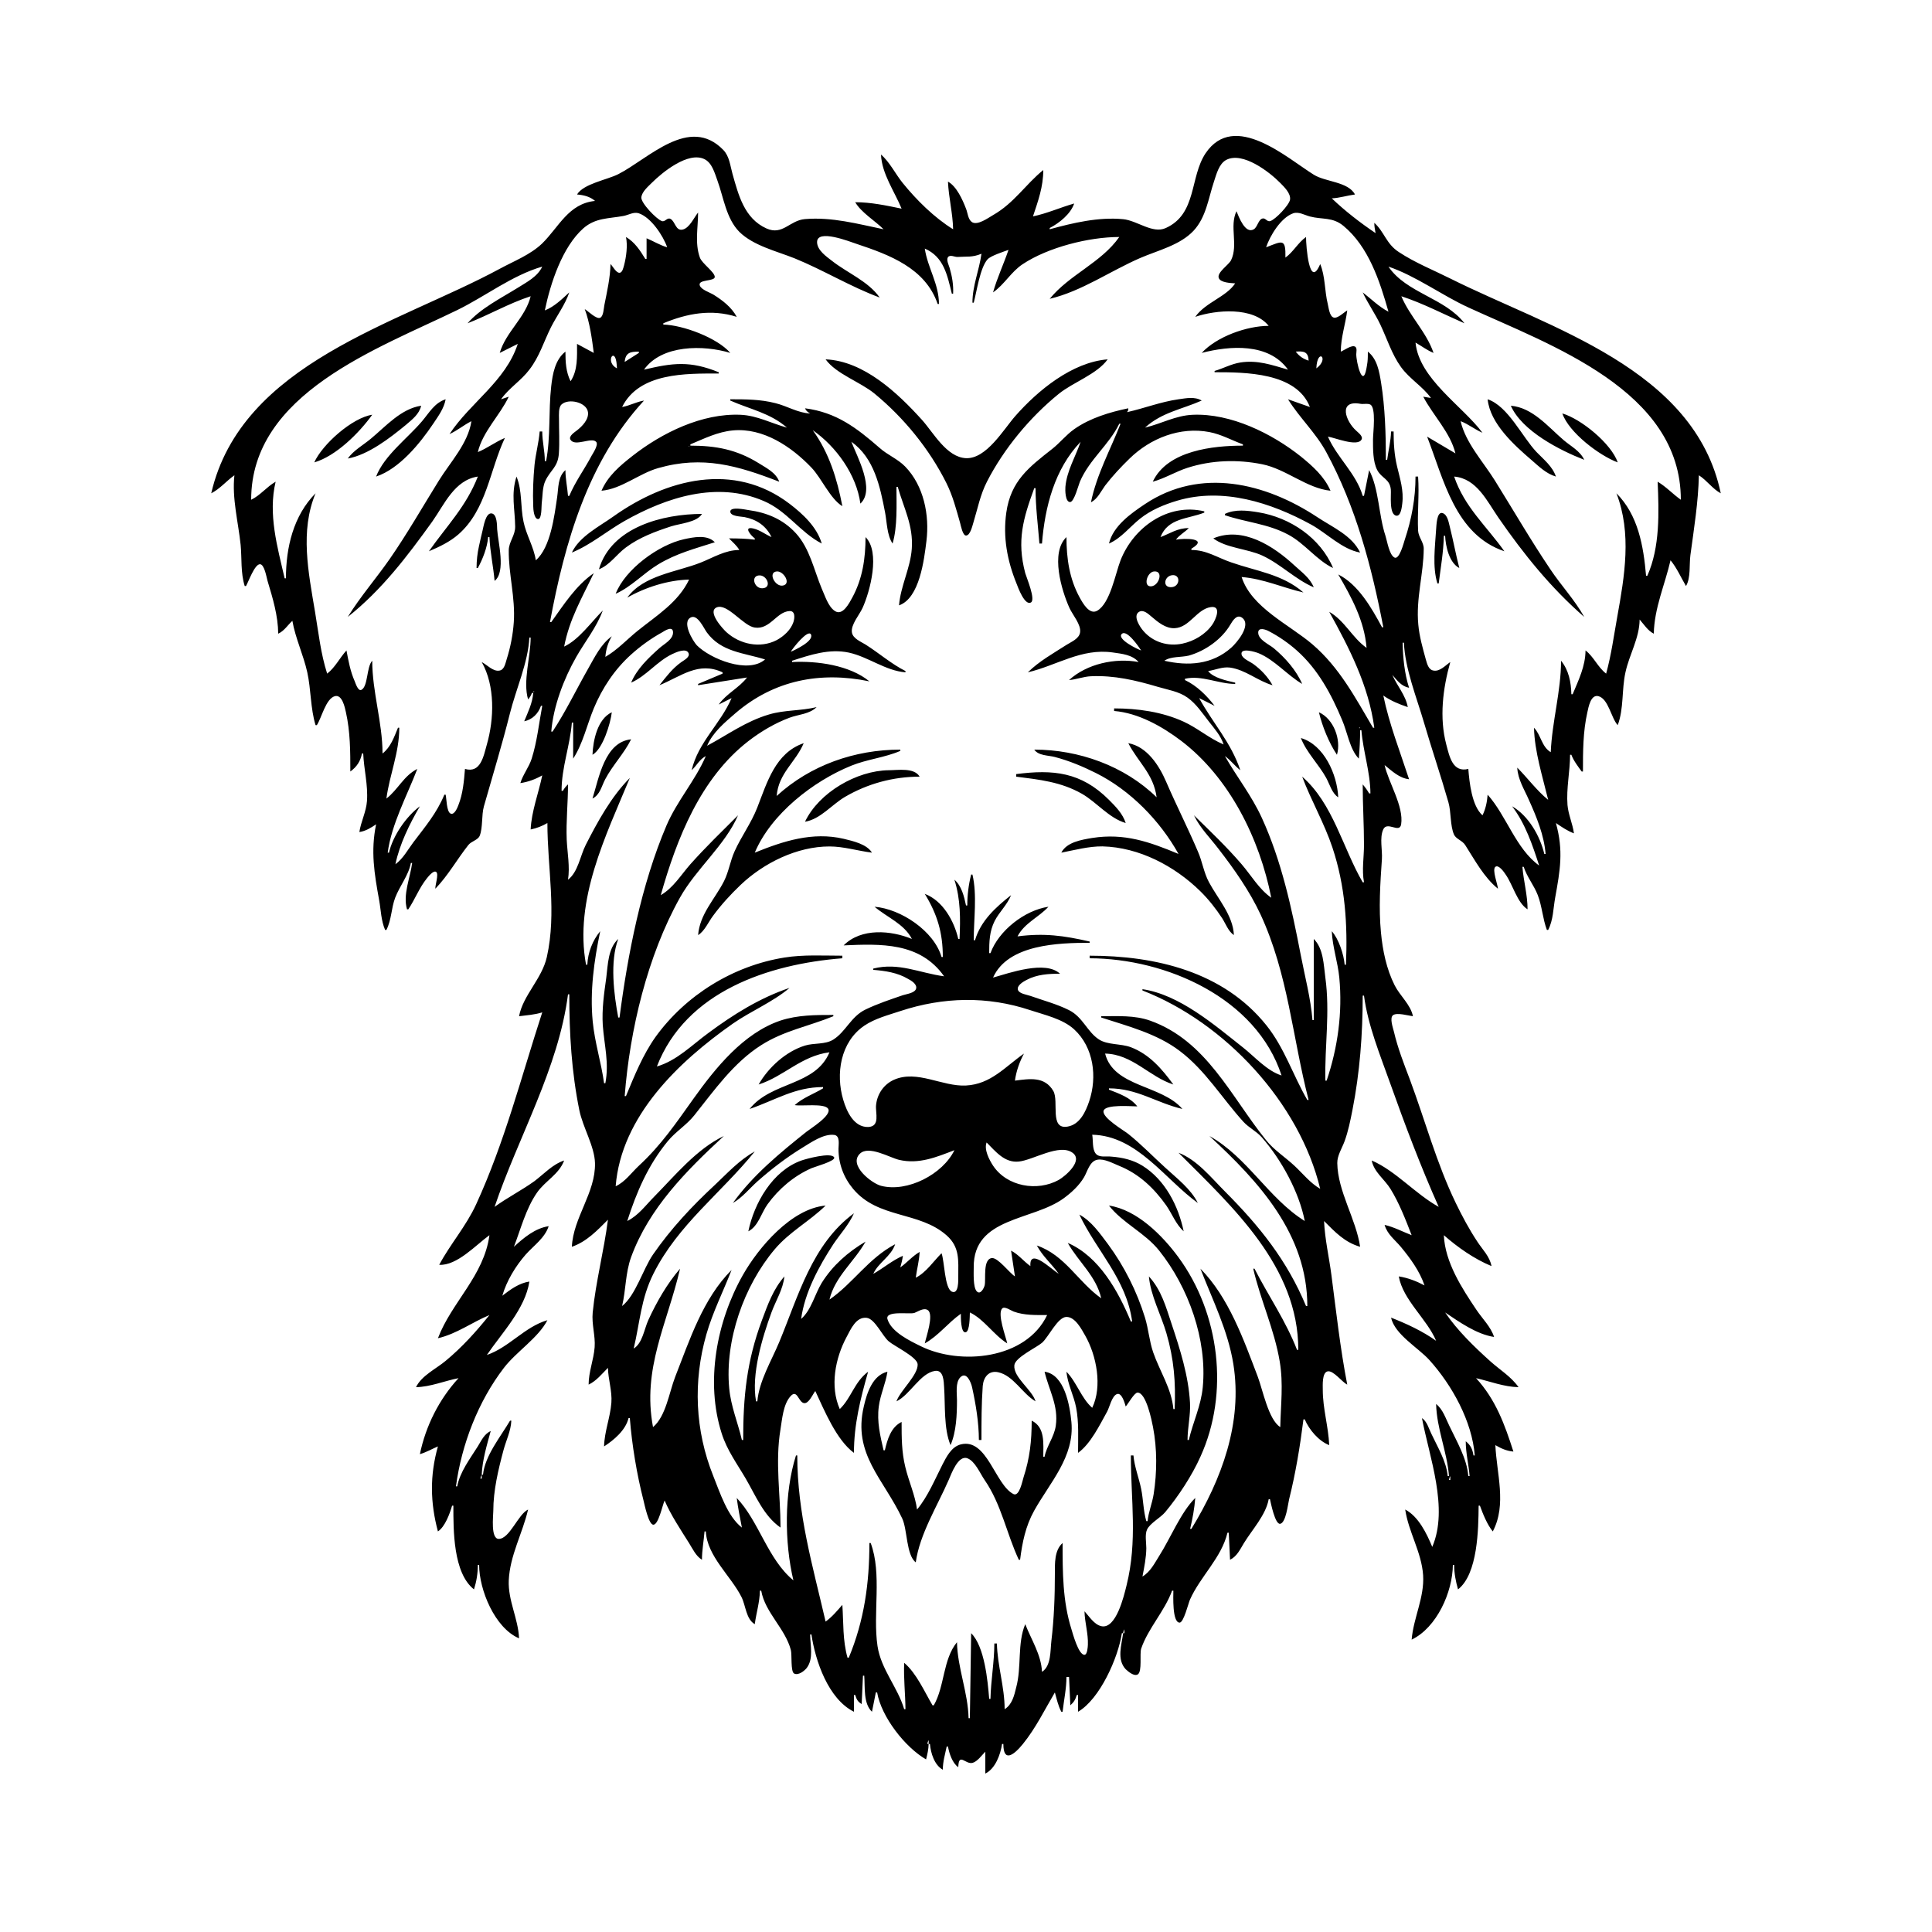 <?xml version="1.0" encoding="UTF-8"?>
<svg xmlns="http://www.w3.org/2000/svg" xmlns:xlink="http://www.w3.org/1999/xlink" width="1500pt" height="1500pt" viewBox="0 0 1500 1500" version="1.1">
<g id="surface1">
<path style=" stroke:none;fill-rule:nonzero;fill:rgb(0%,0%,0%);fill-opacity:1;" d="M 448 151 C 453 151.418 458 152.527 462 156 C 441.344 158.07 433.93 176.277 420.961 189 C 411.855 197.777 399 202.719 388 208.691 C 308.727 251.566 187.434 281.699 164 383 C 170.91 379.473 175.738 373.41 182 369 C 180 386.719 185 405.379 186.828 423 C 187.836 433.582 186.758 444.742 190 455 L 191 455 C 192.863 451.809 197.66 438.055 201.816 438.055 C 205.34 438.055 206.965 448.492 207.719 451 C 211.754 464.395 215.883 478 216 492 C 220.82 489.734 223.18 485.488 227 482 C 229.312 495.438 235.605 508.535 238.574 522 C 241.52 535.344 241 550.02 245 563 L 246 563 C 249.691 557.398 252.965 542.406 260 540.496 C 265.691 539 267.746 549.305 268.574 553 C 271.961 568.102 272 583.613 272 599 C 276.926 595.449 279.93 591.004 281 585 L 282 585 C 282.535 597.441 285.832 609.438 284.91 622 C 284.301 630.309 280.203 638 279 646 C 284 645.215 287.82 642.809 292 640 C 287.68 661 290.641 678.219 294.387 699 C 295.785 706.77 295.844 714.664 299 722 L 300 722 C 304 714.18 303.73 705.184 306.816 697 C 310.23 688 317.305 679.496 319 670 L 320 670 C 318.527 681.391 312.641 694.637 316 706 L 317 706 C 322.176 698.32 325.555 689.184 331.379 682.004 C 332.41 680.734 336.633 675.277 338.73 677.035 C 340.781 678.758 337.762 687.32 338 690 C 347.957 679.688 354.852 667.148 363.633 656.059 C 365.988 653.086 370.902 652.305 372.398 649 C 375 642.551 373.734 633 375.711 626 C 382.508 602 389.809 578.254 395.871 554 C 400.609 535.051 410 514.523 411 495 L 412 495 C 412 509.746 405.836 529 410 543 C 411.504 541.336 412.199 540.105 413 538 L 414 538 C 413.355 546 409.965 552.773 407 560 C 413.312 558.727 417.949 554.027 420 548 L 421 548 C 418.43 561.645 417 575.734 412.805 589 C 410.645 595.758 406 601.312 404 608 C 409.969 607.117 415.766 605 421 602 C 418.18 615.68 412.609 630.047 412 644 C 416.73 643.012 420.82 641.43 425 639 C 425 673.719 432.297 708.484 424.574 743 C 420.785 760 406 772.77 403 789 C 408.996 788.242 415.23 787.824 421 786 C 404.68 836.16 391.82 886.805 369.691 935 C 361.898 952 349.695 965.727 341 982 C 354.82 982.809 369.551 966.508 380 959 C 375.746 990.566 350.652 1011 340 1039 C 354.582 1035.629 366.402 1026.664 380 1021 C 369.59 1034 358.742 1046 346 1056.562 C 338.574 1062.781 327.273 1068.023 323 1077 C 334.309 1076.766 344.984 1072.137 356 1070 C 340.867 1086.48 330.516 1107.133 326 1129 C 330.914 1127.586 335.293 1125 340 1123 C 333.652 1145.578 333.996 1166.543 340 1189 C 345.512 1185.391 349.215 1175.203 351 1169 L 352 1169 C 352 1187.688 351.73 1221.23 368 1234 C 369.984 1227.738 370.98 1221.566 371 1215 L 372 1215 C 372 1234.32 384.168 1264.027 403 1272 C 402.336 1256.605 394.355 1242.66 395 1227 C 395.891 1207.582 405.703 1190.57 410 1172 C 402.238 1175.695 395.711 1194.793 387.215 1194.793 C 380.824 1194.793 382.98 1177 383 1173 C 383 1157.227 386.828 1141.168 390.887 1126 C 392.949 1118.277 396.629 1111.105 397 1103 L 396 1103 C 388.629 1115.5 376.484 1130.207 375 1145 L 374 1145 C 374.488 1133.652 378 1122 381 1111 C 375.844 1113.52 373.84 1118.273 370.938 1123 C 365 1132.441 356.977 1143 355 1154 L 354 1154 C 358.383 1121.469 371.238 1088.047 391.234 1062 C 400.938 1049.359 417.82 1038.832 425 1025 C 407.434 1030.059 395.293 1046.102 378 1052 C 389.562 1035.004 407.844 1016.066 411 995 C 402.957 996.207 396.32 1001.141 390 1006 C 393.289 994.57 400.281 983 408.176 974 C 414.406 967.02 423 961.219 426 952 C 415.469 953.578 406.613 961 399 968 C 404.387 954.035 408.289 938.426 416.902 926 C 423.285 916.793 433.977 911.828 438 901 C 429 904 422.398 911.371 415 917 C 405 924.195 393.969 929.758 384 937 C 402.34 882.793 433.574 829.492 441 772 L 442 772 C 442 802.355 443.738 832.164 449.801 862 C 452.488 875.234 461.621 890 461.945 903 C 462.508 926 444.984 945.395 444 968 C 455.441 964.035 463.629 955.371 472 947 C 468.949 971.016 462.566 995.039 460.172 1019 C 459.258 1028.152 462.352 1037.074 461.676 1046 C 460.93 1055.828 457 1065.121 457 1075 C 462.984 1072.211 467.375 1066.625 472 1062 C 472.184 1071 475.348 1080.012 474.676 1089 C 473.82 1100.484 469.238 1111.531 469 1123 C 476.715 1118 485.781 1110.363 488 1101 L 489 1101 C 490.66 1122.023 494.395 1144.562 499.629 1165 C 500.387 1168 503.586 1183.793 507.273 1183.793 C 511.328 1183.793 514.43 1168.121 516 1165 C 520.941 1176.465 528.324 1187.434 534.949 1198 C 537.809 1202.562 540.309 1208.152 545 1211 C 545 1203.57 546.418 1196.379 547 1189 L 548 1189 C 548.988 1208.285 567.512 1223.555 575.73 1240 C 579 1246.559 579.23 1257.148 586 1261 C 587.176 1252.277 589.816 1244 590 1235 L 591 1235 C 594 1252 609.629 1264.34 614 1281 C 615 1284.457 613.68 1298 616.602 1299.352 C 619.887 1301 624.531 1297.273 626.348 1295 C 631.879 1287.645 629 1277.301 629 1269 L 630 1269 C 632.996 1289.293 642.93 1319 663 1329 L 663 1316 L 664 1316 C 664.996 1319.32 665.965 1321.273 669 1323 L 670 1301 L 671 1301 C 671.684 1309.652 670.172 1322.695 677 1329 L 680 1314 L 681 1314 C 684.262 1333 702.684 1356.566 719 1366 C 720 1362 720.914 1358.191 721 1354 L 722 1354 C 722.617 1361.078 725.457 1370.41 732 1374 C 732 1367.754 733.746 1362.07 735 1356 L 736 1356 C 736.934 1361.242 739.441 1369 744 1372 C 744.387 1360.172 749.613 1370.219 755.172 1368.656 C 758.898 1367.605 762.352 1362.648 765 1360 L 765 1377 C 772.816 1373.18 776.789 1362.203 778 1354 L 779 1354 C 779 1369 787.48 1362.305 794.195 1354 C 804.199 1341.629 810.969 1327.613 819 1314 C 820.445 1319.133 821.508 1324.254 824 1329 L 825 1329 C 826 1320 827.977 1311.137 828 1302 L 830 1302 L 831 1324 C 833.73 1321.652 834.977 1319.449 836 1316 L 837 1316 L 837 1329 C 853.898 1319.207 868.211 1287 871 1268 L 872 1268 C 870.832 1277.047 866.871 1288.371 874 1296 C 875.992 1297.82 880.438 1301.742 883.398 1300 C 886.902 1297.645 884.707 1284.176 886 1280 C 891.512 1264 904.176 1251.008 910 1235 L 911 1235 C 911 1238.672 909.98 1259.793 915.859 1259.793 C 919 1259.793 922.664 1244.711 923.863 1242 C 931.84 1224 948.367 1209.508 953 1190 L 954 1190 L 955 1211 C 960.414 1208.352 962.758 1203 965.812 1198 C 972.184 1187.621 982.824 1176.191 985 1164 L 986 1164 C 986.699 1167.023 990 1183.812 993.945 1183.078 C 998.426 1182.238 999.953 1167.676 1000.871 1164 C 1005.953 1143.68 1009.371 1122.77 1012 1102 L 1013 1102 C 1016.379 1110 1023.816 1118.828 1032 1122 C 1031.379 1107.516 1026.977 1093.645 1027 1079 C 1027 1075.777 1026.328 1065.719 1030.723 1064.73 C 1035.207 1063.719 1041.977 1073.125 1046 1075 C 1040.535 1046.812 1037.422 1018.441 1033.719 990 C 1031.918 976.172 1028.598 962 1028 948 C 1036.516 956.516 1044 964.562 1056 968 C 1052.797 946.305 1038.586 925.031 1038.262 903 C 1038.176 897.137 1041.988 891.387 1043.945 886 C 1046.758 878.266 1048.414 870.059 1050 862 C 1055.777 832.629 1058 803 1058 773 L 1059 773 C 1062 796 1071.566 819.246 1079.309 841 C 1090.836 873.391 1103 905.598 1117 937 C 1098.879 927 1083.676 909.059 1065 901 C 1066.738 910 1074.895 915.527 1079.531 923 C 1086.352 934 1091.332 947 1096 959 C 1088.988 956.281 1082.359 952.703 1075 951 C 1077 958.18 1082.875 962.449 1087.562 968 C 1095 977 1102.191 986.816 1106 998 C 1099.863 994.73 1092.898 992.02 1086 991 C 1089.32 1009.398 1107.855 1024 1115 1041 C 1104.371 1033.41 1092 1027.711 1080 1023 C 1083 1036.254 1101 1046.223 1109.828 1056 C 1127.387 1075.508 1142.883 1103.395 1145 1130 L 1144 1130 C 1143.285 1125.258 1141.793 1122 1138 1119 C 1138 1128.164 1140.281 1137 1141 1146 L 1140 1146 C 1138.883 1132.312 1131 1119.141 1125.258 1107 C 1122.301 1101 1120.375 1094.453 1115 1090 C 1115.391 1109 1123.5 1127.152 1125 1146 L 1124 1146 C 1123 1134.664 1115.988 1123.172 1111.219 1113 C 1109.273 1109 1107.906 1103.582 1104 1101 C 1109.695 1131.234 1124.91 1171 1112 1201 C 1107.676 1190.613 1101.344 1177.41 1091 1172 C 1093.586 1189.508 1103.672 1205 1104.91 1223 C 1106 1240.289 1097.383 1256.09 1096 1273 C 1115.5 1263.723 1127.828 1236 1128 1215 L 1129 1215 C 1129 1221.492 1130.246 1227.762 1132 1234 C 1147.402 1222 1147.852 1187 1148 1169 L 1149 1169 C 1151.344 1175.441 1154.637 1183.715 1159 1189 C 1170 1168.121 1161.945 1144 1161 1122 C 1165.488 1124.609 1169.793 1126.543 1175 1127 C 1168.273 1106 1161.262 1086.582 1146 1070 C 1156.957 1072.512 1167.629 1076.766 1179 1077 C 1173.176 1068.73 1164.422 1063.512 1157 1056.828 C 1144.551 1045.625 1131.477 1033 1122 1019 C 1133 1026.387 1146.52 1036 1160 1038 C 1157.504 1030.18 1150.863 1023.781 1146.332 1017 C 1135 1000.152 1121.898 980 1121 959 C 1132 968.605 1144.441 977.355 1158 983 C 1156.652 975.523 1151 970.156 1147 964 C 1140.672 954.457 1135.242 944.301 1130.258 934 C 1115.281 903.047 1106.52 870.059 1094.574 838 C 1090 826 1085.18 813.617 1082.234 801 C 1081.574 798.168 1078.637 790.238 1081.617 788.117 C 1084.773 786 1093.363 788.539 1097 789 C 1095.238 780 1086.922 773.172 1082.809 765 C 1076.434 752.336 1073.504 738.016 1072.172 724 C 1070.352 705 1071.605 686.059 1072.91 667 C 1073.387 660.031 1071 650.59 1073.895 644.074 C 1076.906 637.109 1086.609 647.445 1087.848 640 C 1090 626 1078 607.555 1075 594 C 1080.711 598.602 1086.449 604.18 1094 605 C 1087 583.605 1078.555 562.062 1074 540 C 1079.77 544.109 1086.316 546.738 1093 549 C 1091.355 539.773 1084.645 532.453 1081 524 C 1084.879 528.438 1087.973 532.785 1094 534 C 1090.422 522.805 1089.242 510.723 1089 499 L 1090 499 C 1090.887 519.352 1099.887 541.523 1105.574 561 C 1111.637 581.742 1118.648 602.234 1124.574 623 C 1126.734 630.578 1125.82 641 1128.895 648 C 1130.496 651.426 1135.297 652.574 1137.531 656.02 C 1145 667.652 1152 681 1163 690 C 1162.848 686.684 1158.266 675.148 1161 673 C 1163.574 671 1168 677.43 1169 679 C 1174.527 686.805 1177.961 701 1186 706 C 1185.992 694.809 1182.879 684.094 1182 673 L 1183 673 C 1185.473 680.812 1190.996 687.324 1193.934 695 C 1197.293 703.77 1197.727 713.27 1201 722 L 1202 722 C 1206 714.223 1205.891 705.477 1207.426 697 C 1211.289 675.613 1214 660.504 1208 639 C 1212.48 642.02 1216.91 645.137 1222 647 C 1221 639.523 1217.641 632.492 1217 625 C 1216 612 1218.965 599.059 1219 586 L 1220 586 C 1221.832 590.828 1225 594.82 1228 599 L 1229 599 C 1229 583.777 1229 568 1232.426 553 C 1233.281 549.172 1235 539 1240.988 540.496 C 1248.859 542.555 1250.863 557.516 1256 563 C 1260.844 550.066 1259 535.414 1262 522 C 1265 508.098 1272.879 495.469 1273 481 C 1276.531 485 1279.293 489.609 1284 492 C 1284.41 472.004 1292.574 454.121 1297 435 C 1302 441.094 1305 448.223 1309 455 C 1312.797 448.664 1311.445 438.289 1312.426 431 C 1315.184 410.504 1318.574 389.684 1319 369 C 1325.27 373 1329.625 379.598 1336 383 C 1315.715 286 1203 254.762 1126 216.246 C 1112.574 209.535 1098.629 204 1086 195.656 C 1076.18 189.262 1074.824 180 1067 173 C 1067 175.73 1067.5 178.312 1068 181 C 1056.219 173.051 1044.277 163.828 1034 154 C 1040 153.734 1045.949 151.781 1052 151 C 1046.754 141 1029 141.309 1020 135.629 C 999.59 123 958.434 85.766 936 119.016 C 923.605 137.637 929.41 166.148 905 177.094 C 894.781 181.676 882.883 171.211 872 170.172 C 852.918 168.348 833.254 173 815 178 L 815 177 C 822.477 173.184 831.238 166.125 834 158 C 823.246 161.051 812.957 165.73 802 168 C 806 156 810 145 810 132 C 796 143.391 787.418 157.621 771 167 C 767.293 169.117 758.703 175.484 754.43 172.305 C 751.523 170.141 751.312 165.148 750 162 C 747.352 155.07 742.688 144.66 736 141 C 736.531 153.383 739.742 165.598 740 178 C 725.414 169 711.586 155.328 700.805 142 C 695.203 135.074 690.727 125.723 684 120 C 684.652 135.004 694.434 148.449 700 162 C 688 159.531 676.273 157 664 157 C 668.617 165 679.43 171.43 686 178 C 665.594 173.789 646 168.359 625 170.094 C 613 171.078 607.672 183.07 595 177.332 C 577.891 169.578 573.383 151.512 568.711 135 C 566.926 128.699 566.383 121.418 561.609 116.469 C 535.254 89.141 503.371 123.387 480 135.242 C 471.402 139.605 453 142.656 448 151 M 683 231 C 674 218.277 658 212 646 202.574 C 641.625 199.176 634.473 194.309 634.371 188.043 C 634.203 177.402 660 187.699 665 189.332 C 690.469 197.82 718.496 208.137 728 236 L 729 236 C 728.988 220.375 720.238 208 718 193 C 732.855 199.41 735.508 213.824 739 228 L 740 228 C 740.355 221.18 739.207 214.535 737.277 208 C 736.637 205.82 734.547 201.809 736 199.648 C 737.734 197.434 741.273 199.652 743.406 199.492 C 750.613 199 754.832 200 762 197 C 760.25 210 755 221.695 755 235 L 756 235 C 758.348 226.406 760.832 208 766.727 201.355 C 769.281 198.535 779 195.48 783 194 C 779.219 205.113 774.219 215.66 771 227 C 779.738 221 785 211.055 794 205.105 C 813.738 192 845.488 184 869 184 C 855 204 830.363 213.133 815 232 C 839.746 226.137 861.883 210.48 885 200.426 C 898.879 194.387 916.215 190.438 926.816 179 C 936.449 168.531 938.199 154 942.516 141 C 944.391 135.371 946.383 127.184 952 124.18 C 964.848 117.387 985.773 133.652 993.961 142.016 C 996.992 145.109 1002.285 150.117 1001.574 155 C 1000.953 159.188 990.273 170.43 986.207 171.656 C 983.73 172.402 982.578 169.121 980.285 169.625 C 976.973 170.355 976.367 176.234 973.473 178 C 966.773 182 961.766 168.238 960 164 C 954.375 175.691 961.527 190.133 955.812 202 C 954 205.68 944.793 211.449 946.207 215.723 C 947.48 219.574 955.738 219.738 959 220 C 952 230.578 935.93 234.746 928 246 C 944 240.543 973 238 985 253 C 968 253.012 944.664 261.363 933 274 C 954.719 268.367 985 266 1000 287 C 987.504 283.383 976.301 279.344 963 281.438 C 955.859 282.562 949.828 286.035 943 288 L 943 289 C 966.387 289 1006.543 289.012 1017 316 L 1000 310 C 1008.961 324.387 1021.539 336 1029.691 351 C 1052.648 393.352 1065 440 1074 487 L 1073 487 C 1065 472.148 1054.555 453.746 1039 446 C 1049.355 463.738 1059.355 482.184 1061 503 C 1049.781 495.094 1044.191 482 1032 475 C 1047.672 503.258 1062.613 532.418 1067 565 L 1066 565 C 1052.18 541.562 1039.988 518.297 1019 500.285 C 1001.305 485.098 971.566 471.746 964 448 C 980.93 449.336 995.699 456.23 1012 460 C 995.566 445.781 975.766 443.562 956 436.656 C 945.172 433 936.836 427.008 925 427 L 925 426 C 939 417.695 919.5 417.793 913 419 C 915.812 415.215 919.758 413.289 923 410 C 914 410.023 908.965 414 901 417 C 906.77 402.113 922.34 403 935 398 L 935 397 C 906.715 390.266 880 409.52 870 435 C 866 445.227 862 468.328 851.895 474.152 C 845.809 477.656 840.637 468.207 838.312 464 C 830.258 449.422 828 433.395 828 417 C 815.312 429 824.199 458.441 830.312 472 C 832.699 477.297 839.527 485 838.578 491 C 837.812 496 831.676 498.328 828 500.691 C 817.586 507.387 806.906 513.277 798 522 C 820.625 516.637 839.613 503.086 864 506.578 C 871 507.602 879 508.262 884 514 C 865.762 510.613 843.84 515.379 830 528 C 835.77 527.527 841.215 525.301 847 525.039 C 865 524.219 881.754 528.16 899 533.277 C 906.781 535.59 915.25 536.805 922 541.637 C 928.746 546.469 933.402 553.547 938.426 560 C 942.785 565.605 947.812 571.141 950 578 C 938.996 573.395 929.887 565.293 919 560.309 C 902.258 552.645 883.273 550 865 550 L 865 552 C 883.773 553.535 902.312 564 917 575.129 C 954.625 603.738 978 651.242 987 697 C 977.488 690.301 971.484 679.723 964 671 C 952.379 657.461 939.711 645.445 927 633 C 931.641 642.809 939.562 650.488 946 659 C 958.25 674.77 970.309 692 978.691 710 C 1000.191 756.469 1003.387 805.25 1016 854 L 1015 854 C 1003.82 834.77 997.32 813.637 983.191 796 C 949.785 754.309 897 742 846 742 L 846 744 C 905.406 744.164 975.395 774.746 995 835 C 983.539 831.348 974.27 820.52 965 813.211 C 942.949 795.82 915.82 772.258 887 768 L 887 769 C 951.316 794 1008.945 856.355 1025 923 C 1017.191 918.488 1011.539 911.18 1005 905.09 C 997.691 898.285 989 892.824 982.809 885 C 955.637 851.266 936.754 808.023 893 792.438 C 880.836 788.105 867.68 789 855 789 L 855 790 C 875.836 796.781 898.258 802.488 916 816 C 935.883 831 948.809 852.73 965.426 871 C 969.676 875.625 975.52 878.297 979.676 883.039 C 994.832 900.352 1008.613 925.402 1013 948 C 984.754 930.348 968.477 898.41 939 882 C 977.48 917.445 1014.992 958.312 1015 1014 L 1014 1014 C 999.309 978.66 977.938 952 951 925 C 940.41 914.41 929.387 900.453 915 895 C 957.512 937.512 1008 983.531 1008 1048 L 1007 1048 C 998.184 1025.273 984.891 1006.344 974 985 L 973 985 C 978.645 1009.398 989.387 1032.094 993.566 1057 C 996.512 1074.57 994.359 1090.5 994 1108 C 984.836 1102.281 980.371 1079 976.574 1069 C 965.645 1040.266 954 1007.203 932 985 C 941.461 1009.379 953.371 1033 957.562 1059 C 964.883 1104.566 948.484 1148.625 925 1187 L 924 1187 C 925.91 1179.254 927.371 1171 928 1163 C 916.793 1174.09 908.652 1194.445 900 1208 C 896.367 1213.809 893 1220.523 887 1224 C 888.402 1216.766 889.906 1209.395 889.996 1202 C 890 1197.82 888.746 1191.312 890.602 1187.469 C 893 1182.504 900.996 1178.414 904.676 1174 C 914.879 1161.754 925.547 1145.523 932 1131 C 954.562 1081.57 947 1019.742 914.844 976 C 902.453 959.172 882.727 939.254 861 936 C 871.602 949.617 888.895 957.082 899.996 971 C 922.75 999.523 937.344 1040.129 933.828 1077 C 932.441 1091.602 926.25 1104 923 1118 L 922 1118 C 922 1108.391 924.449 1098.574 923.906 1089 C 922.723 1068.051 916.254 1047.762 909.668 1028 C 905.219 1014.66 901.719 1001.586 892 991 C 893.293 1005.809 901.41 1020.762 905.574 1035 C 911.477 1055.18 912.895 1073.191 912 1094 L 911 1094 C 909.727 1078.395 900.367 1064.527 895.344 1050 C 892.301 1041.195 891.719 1032 888.973 1023 C 882.672 1002.617 872.914 983.18 860.266 966 C 854 957.672 847.359 948 838 943 C 851.484 971.379 874.574 993.148 879 1026 L 878 1026 C 868.246 1002.574 853.375 975.504 829 965 C 837.492 980 850.973 990.594 855 1008 C 836.98 995.301 827 974.535 805 967 C 809.5 975.438 816.586 981.316 822 989 C 816 985.266 799 968.281 800 983 C 794.711 979.273 790.793 974.004 785 971 L 788 991 C 783.742 988.336 774.723 976.141 770 976.77 C 762.867 977.754 765.621 993.324 764.469 998 C 763.898 1000.285 761 1005.828 758.176 1002.379 C 755.441 999.07 756 988.242 756 984 C 755.551 944.746 801.934 948 826 930.242 C 832 925.82 837.797 920.488 841.648 914 C 844.27 909.586 846 901.477 852 900.406 C 857.398 899.426 864.172 903.254 869 905.199 C 884.406 911.418 896 922.504 905.562 936 C 910 942.48 913 950.605 919 956 C 914.91 936.246 904.562 916 887 905.066 C 879.695 900.531 871.477 898.668 863 898 C 859.242 897.504 853.441 899 850.742 895.68 C 847.883 892.234 848.797 885.281 848 881 C 882.852 881.723 904.52 915.68 930 934 C 924.566 923.094 913.883 915 905 906.828 C 895.262 898.02 886.289 888.633 876 880.398 C 872.391 877.512 855.379 867.703 856.832 862.395 C 858.258 857.191 878.633 859 883 859 C 877.738 852.188 868.824 849.035 861 846 L 861 845 C 882.996 845 897.461 856.121 918 861 C 902 842.215 864.602 844.121 858 818 C 879.23 818.453 892.359 836.051 911 842 C 902.176 830 892.422 818.539 878 813.066 C 870.281 810.137 860 811.453 853.184 807 C 844 801 840.762 789.668 830 784.27 C 820.484 779.496 809.996 776.777 800 773.219 C 797.469 772.316 791.34 771.555 790.348 768.582 C 789.195 765.141 794.629 762.074 797 760.824 C 805.172 756.516 813.98 756 823 756 C 811.707 745.406 783.828 755.387 771 759 C 782.535 733.125 822 732 846 732 L 846 731 C 825.773 726.363 810.66 724.332 790 727 C 795.406 716.578 806.43 712.285 814 704 C 795.562 706.723 775.41 722.488 769 740 L 768 740 C 768 731.211 768.203 723.027 772.273 715 C 775.883 708 782 702.496 785 695 C 773 704.434 761.359 715 757 730 L 756 730 C 756 713.824 758.75 694.754 755 679 L 754 679 C 752 686.82 751 695 751 703 L 750 703 C 748.551 696 746.578 687.797 741 683 C 745.867 698.395 745.68 713.176 745 729 L 744 729 C 740.758 715 732 699.23 718 694 C 727.809 710.027 732 724.324 732 743 L 731 743 C 725.172 722.805 699.414 705.668 679 704 C 688.715 712.281 701.84 717.129 708 729 C 692 722.371 668.68 720.188 655 734 C 683.48 732.777 714.223 731.34 733 758 C 713.836 755.418 697.754 747 678 752 L 678 753 C 687.277 753.73 696.816 755.141 705 760 C 707.441 761.293 712.238 764.086 711.246 767.609 C 710.297 771.008 703.801 771.746 701 772.672 C 691.266 776 681.246 779.34 672 783.785 C 660.59 789.27 656.746 801 646.961 807.145 C 640.691 811.098 631.934 809.637 625 811.773 C 610.199 816.34 596.559 828.73 589 842 C 608.676 835.73 622 819.82 644 817 C 633 843.301 599 839.5 582 861 C 602 854.18 617 844 639 844 L 639 845 C 631.629 849.469 623.48 852.184 617 858 C 622 859 640 856.41 642.914 860.742 C 646.277 865.766 629.223 876.223 626 878.801 C 605.355 895.316 584.531 912.395 569 934 C 576.395 929.727 581.652 923 588 917.285 C 599 907.562 610.457 898.754 623 891.062 C 629.699 887 639.477 880 647.852 881.164 C 652.398 882 651 888.672 651 892 C 651 903.457 654.941 914.137 662.324 923 C 681.84 946.422 713.633 940.23 734.996 959.184 C 745.266 968.297 744 978.543 744 991 C 743.984 993.609 744.492 1005.25 739 1002.824 C 733.301 1000.223 733.355 979.113 731 973 C 724.664 979.336 719 988 711 992 C 711.863 985.309 713.711 978.766 714 972 C 708.355 975.266 704.285 980.277 699 984 C 699.844 981.008 700.586 978.082 701 975 C 692.73 978.566 685.84 984.637 678 989 C 682 980.195 691.84 975.535 695 966 C 674 977.164 662.676 996 644 1009 C 648.238 991.152 663.379 979.469 672 964 C 658.395 972.027 646.496 982.441 638 996 C 632.66 1004.695 629.844 1017.277 622 1024 C 624.77 1003.438 635.836 983.109 647 966 C 652.363 958 659 951 663 942 C 630.391 966 619.801 1006.383 604.988 1042 C 598.957 1056.508 589.387 1072.105 588 1088 L 587 1088 C 583.18 1067.117 591.785 1038.551 598.953 1019 C 602.332 1009.781 608 1001 609 991 C 600.207 1001.164 596.207 1012.613 591.574 1025 C 579.672 1057 577 1084.508 577 1118 L 576 1118 C 572.852 1104.391 567.512 1092.102 566.172 1078 C 562.621 1040.75 577.578 998.273 601.438 970 C 613 956.293 628.438 948.297 641 936 C 614.453 938.332 588.805 968.625 576.719 990 C 556.336 1026.055 547.531 1073.008 560.344 1113 C 564.469 1126 572.238 1136.445 578.988 1148 C 586.703 1161.211 593 1177 606 1186 C 606 1160.602 601.734 1135.312 605.922 1110 C 607.25 1102 608 1090.578 613.633 1084.168 C 619 1078 619.84 1088.656 624.172 1089.367 C 628 1090.004 630.969 1082.426 633 1080 C 640 1095.004 649.418 1118 663 1128 C 663 1106 667.98 1086.215 674 1065 C 663.266 1073 660.969 1085.383 652 1094 C 644.195 1076.363 648.457 1054.477 657.309 1038 C 660.512 1032.039 664.66 1022.137 672.957 1023.168 C 679.332 1024 685 1037.172 690 1041.41 C 694.324 1045.137 712 1053.578 712.453 1059.105 C 713 1067.465 698.898 1079.637 696 1088 C 706.535 1083 714.48 1066.016 725.984 1064.363 C 732.637 1063.406 732.719 1072.547 733 1077 C 733.965 1090.75 732.629 1109.27 738 1122 C 742.512 1111.516 742.98 1098.297 743 1087 C 743 1082 741.621 1073.402 745.562 1069.363 C 750.395 1064.406 753.93 1073.449 754.711 1077 C 757.605 1090.176 759.992 1104.512 760 1118 L 762 1118 C 762 1104 762 1090.012 763 1076 C 763.605 1069.309 767.633 1063.82 775 1065.398 C 786.859 1068 793.871 1082.145 804 1088 C 801.344 1079 786.613 1069.328 787.531 1060.043 C 788 1054 804.426 1046.438 809 1042.562 C 814 1038.238 821.223 1022.457 828 1022.457 C 834.887 1022.457 839.68 1032 842.57 1037 C 851.344 1052.422 856 1076.383 848 1093 C 839.629 1085.824 836 1073.168 828 1065 C 828.84 1074.594 833.754 1083.52 835.539 1093 C 837.711 1104.516 837 1116.336 837 1128 C 846.754 1121 853.77 1106.41 859.562 1096 C 861.449 1092.602 863.227 1083.754 867.234 1082.348 C 871 1081.008 873.301 1089.566 874 1092 C 875.836 1090.066 880.668 1081.207 883.203 1081.207 C 889.906 1081.207 894.246 1103.078 895.195 1108 C 898.465 1125 898.34 1143 895.703 1160 C 894.605 1167.102 891.625 1174 891 1181 L 890 1181 C 887.668 1173.109 887.66 1164.156 885.996 1156 C 884.238 1147.371 880.766 1138.766 880 1130 L 878 1130 C 878 1164.711 883.273 1196.418 874.625 1231 C 872.66 1239 866.52 1265.211 855 1262.547 C 849.465 1261.27 845.703 1255 842 1251 C 842.18 1259.648 845 1268.348 844.625 1277 C 844.539 1278.512 844.266 1284.793 841.945 1284.793 C 837.348 1284.793 832.965 1268.516 831.887 1265 C 825 1243.094 825 1220.68 825 1198 C 818.551 1203.633 819 1214.02 819 1222 C 819 1239.391 818.352 1256.734 816.285 1274 C 815.387 1281.52 816.223 1293.492 809 1298 C 808.422 1284.762 800.684 1273.07 796 1261 C 789.73 1275.828 793.273 1294.238 789 1310 C 787.445 1316.328 785.875 1323.414 780 1327 C 780 1309.707 774.355 1293.148 774 1276 L 772 1276 C 772 1290.418 769.297 1304.625 769 1319 L 768 1319 C 766.875 1305 764.434 1278.332 754 1268 L 753 1334 L 752 1334 C 751.59 1314.164 743.41 1295 743 1275 C 731.988 1288.445 733.555 1309 725 1324 L 724 1324 C 717.781 1313.461 711.488 1299 702 1291 C 701.477 1303.227 702.898 1314.809 703 1327 L 702 1327 C 697 1310 683.988 1296.055 681.301 1278 C 677.516 1252.586 684.965 1222.047 676 1198 L 675 1198 C 675 1229.207 671 1258.109 659 1287 L 658 1287 C 654.172 1273.379 654.957 1260 654 1246 C 649.914 1250.676 646 1255.402 641 1259 C 630.969 1215.645 619 1175.039 619 1130 L 618 1130 C 608.777 1159 609 1197.652 616 1227 C 596 1210.527 589.438 1181.383 572 1163 C 572.98 1170.715 574.52 1178.367 576 1186 C 564.879 1177.418 558.906 1158.723 553.801 1146 C 539.617 1110.648 537.988 1072.578 548.426 1036 C 553.352 1018.738 561.527 1002.68 568 986 C 545.723 1008.293 535.496 1040.254 524.203 1069 C 519.551 1081 517 1099.648 507 1108 C 498.426 1062.48 518 1028 528 985 C 517.887 996.691 509.734 1011 503.309 1025 C 500.176 1032 498.723 1043 492 1047 C 496.812 1026.781 497.633 1008.277 507.27 989 C 526.363 950.809 559.914 926.352 586 894 C 574 900.594 564.824 910.762 555 920 C 537.34 936.359 520.785 954.07 507 974 C 499.18 985.363 493.539 1005.672 483 1014 C 486 1001.355 485.496 988.547 490 976 C 503.898 938 532.781 909 562 882 C 540.922 892 524 912.77 508 929 C 501.25 935.781 495.75 943.641 487 948 C 494.199 925.492 503.262 904.457 518.465 886 C 524.621 878.523 532.945 873.574 538.996 866 C 554.672 846.383 569.445 825.16 591 811.438 C 608.68 800.18 628 796.781 647 789 L 647 788 C 633 788 619.398 788 606 792.355 C 577.23 802.039 555.453 829.188 538.426 853 C 524.68 872.23 513.41 889 496 905.09 C 490.184 910.512 485.352 917.629 478 921 C 482.332 866.578 526.918 824.262 569 794.723 C 582.984 785 600 778 613 767 C 590 774.727 569.32 787.66 550 802 C 537.352 811.195 525.477 823.543 510 828 C 532.668 769.574 596.934 748.512 654 744 L 654 742 C 639 742 623.809 741.059 609 743.438 C 569.398 749.801 532.555 772.449 509 805 C 498.996 819.133 492.621 835.074 486 851 L 485 851 C 489 799.531 502.613 742.258 527.863 697 C 540.391 674.543 562.961 656.27 573 633 C 560.5 645.5 547.773 657.77 536 671 C 528.73 679.258 522.734 689.371 513 695 C 525.469 651.059 543.773 604.32 581 575.426 C 590.648 568 601.523 561.504 613 557.23 C 620 554.617 628.516 554.496 634 549 C 621.84 552 609.273 551.062 597 554.723 C 578.922 560.109 565.309 570.281 549 579 C 553.34 568.645 562.625 561 571 553.73 C 601 528 636.855 521.133 675 529 C 659.609 516.387 634.281 513 615 514 L 615 513 C 629.18 508.387 643.867 503.461 659 506.668 C 674.262 510 687.348 520.723 703 522 L 703 521 C 692 515.453 682.398 507 672 500.426 C 668.348 498.148 662.18 495.805 661.422 491 C 660.473 485 667.301 477.293 669.688 472 C 675.582 459 683.621 428.598 672 417 C 672 433.414 669.68 449.363 661.688 464 C 659.41 468.172 654.238 478.445 648.184 474.379 C 643 471 640.488 462.445 638 457 C 632 442.715 628.699 425.738 617.906 414 C 607.867 403.082 595.484 398.008 581 396 C 578.859 395.703 567 393.082 567 397.176 C 567 401 575.57 401 578 401.461 C 587.422 403.273 594.84 408.262 599 417 C 594.398 415 590 411.52 585 410.344 C 576.777 408.406 582.883 415.77 586 418 L 586 419 C 579.285 418.152 572.77 418 566 418 C 568.871 421 571.984 423.48 574 427 C 562.883 427.094 554 432.82 544 436.797 C 525.348 444.188 499.574 446.52 487 464 C 500.977 456 518.738 450.336 535 450 C 526.656 467.641 509.652 478 495 489.805 C 486.715 496.504 479.285 504.656 470 510 C 470.473 504.227 472 499.031 475 494 C 466.566 500.066 461.746 510.156 456.719 519 C 447.527 535.168 439.215 552.512 429 568 L 428 568 C 429.602 548.414 437.738 527 447.426 510 C 454.238 498.094 463.223 487 468 474 C 459 483 449.461 496.66 438 502 C 442.184 480.438 451.727 464.484 461 445 C 447 454.746 437.773 469.355 428 483 L 427 483 C 438.48 421.164 456.371 358.371 500 311 C 494 312.008 488.863 315 483 316 C 496.359 289.176 532.637 290 558 290 L 558 289 C 535.805 280 522.52 281.664 500 287 C 513.754 267.527 546.223 267.688 567 274 C 557 262.344 530.184 252.312 515 252 L 515 251 C 533.453 243.328 552.316 239.777 572 246 C 568 238.559 561 233.168 554 228.812 C 551.285 227.133 544.547 225 543.348 221.742 C 541.418 216.688 554.945 218.676 554.945 215 C 554.945 211.25 545 204.57 543.387 200 C 539.34 188.684 542 176.641 542 165 C 538.727 169 535.332 177.062 530 178.25 C 524.555 179.465 524.281 172 520.652 170 C 517.973 168.492 516.516 172.516 513.879 171.656 C 509.852 170.344 497.215 157.355 497.93 153 C 498.629 148.68 503 145 506 142.004 C 514 134 534.219 117.336 546.961 123.574 C 552.832 126.453 554.863 134.32 556.945 140 C 561.785 153.199 563.75 169.551 574 180 C 584.961 190.789 603 195 617 200.602 C 639.328 209.691 660.508 222.703 683 231 M 518 192 C 512.379 190.383 507.387 187.242 502 185 L 502 201 L 501 201 C 496.938 194.391 492.836 188 486 184 C 487.418 190.539 486.234 199.512 484.52 206 C 484 207.688 483.281 211.793 480.906 211.793 C 478.309 211.797 475.719 206.664 474 205 C 473.781 215.57 471.27 226.645 469.199 237 C 468.738 239.301 468.57 245.504 466 246.695 C 463.168 248.148 456.551 241.469 454 240 C 457.926 250.469 459.594 263 461 274 L 448 267 C 448 276.828 448.688 287.434 443 296 C 439.375 288.777 439 281 439 273 C 431 279.18 429 290.461 427.949 300 C 425.766 319.395 427.645 338.664 424 358 L 423 358 C 423 350.211 421 342.738 421 335 L 419 335 C 418.305 343.719 415.887 352.266 415 361 C 414 371.633 413.555 382.297 414 393 C 414 395.109 414.535 403 417.793 403 C 420.762 403 420.305 393 420.574 391 C 421.336 385.422 421 378.242 423.516 373.105 C 427.574 364.676 433.172 362.73 433.91 352 C 434.527 343.066 433.957 334 434 325 C 434 322 433.508 316.316 435.988 314.027 C 441.398 309.035 455.488 312.285 456.5 320 C 457.246 325.699 451.961 331 447.984 334.117 C 446.289 335.5 441.18 338.566 442.922 341.402 C 446.434 347.117 459.336 339.059 462.867 343.066 C 464.887 345.359 460.312 352 459.219 354 C 453.703 364.445 446.559 374.055 442 385 L 441 385 C 440.469 378.285 439 371.766 439 365 C 433 370.215 433.656 378.676 432.574 386 C 430.457 400.297 427.516 425.129 416 435 C 414.449 424.648 408.555 415.301 406.449 405 C 404 393.641 405.535 380.742 401 370 C 396.613 383.719 399.828 395.109 399.98 409 C 400 415.734 395.195 420.512 395 427 C 394.766 445.652 400.219 464 398.91 483 C 398.238 492.812 396.309 502.637 393.34 512 C 392.371 515.055 391.562 520 387.812 520.629 C 382.914 521.621 378 516.051 374 514 C 384.484 532.438 383.684 558.164 378 578 C 375.441 587 373.23 600.57 361 597 C 360.258 606.398 359.422 616.141 355.93 625 C 355.203 627 352.789 633 349.844 631.652 C 346.68 630.27 346.73 620.027 346 617 L 345 617 C 338.984 631.449 330.227 641.66 320.898 654 C 316.422 660 313 666.594 307 671 C 310.203 655.527 318 639.598 326 626 C 315.246 634 305 649 302 662 L 301 662 C 303.996 639.746 316 617.812 324 597 C 313.453 602.254 309 613.113 300 620 C 302.531 601.215 310 584.359 310 565 L 309 565 C 306 572.234 303.355 580.094 297 585 C 296.996 561 289 537.164 289 513 C 284.484 517.758 285.871 533.035 280.512 535.652 C 278 536.801 276 530.383 275.43 529 C 272 521.277 270.543 513.195 269 505 C 263.734 510.77 260.23 518.219 254 523 C 248.996 507.359 247.289 491.129 244.586 475 C 239.438 444.297 232.809 412.285 245 383 C 227.797 400.348 222 425.066 222 449 L 221 449 C 215.371 424.664 208 399.125 214 374 C 207 378 202 384.699 195 388 C 195 305.414 293.539 270.695 355 240.742 C 376.707 230.16 397.676 213.719 421 207 C 417.352 214.816 409 219.012 402 223.426 C 389 231.492 373 239.469 363 251 C 379.629 244.551 395 235.531 412 230 C 408 246.578 392.688 257.734 388 274 L 402 267 C 392.531 296.055 365.262 312.41 349 337 C 355 334.359 360 330 366 327 C 363.469 344.152 349.68 358.715 340.809 373 C 328.172 393.352 316.219 414.309 302.566 434 C 292 449.16 279.684 463.312 270 479 C 296.301 458.125 316 432.188 335.574 405 C 345 391.672 352.832 372.723 371 370 C 362 393.137 346.898 408.27 333 428 C 341 424.652 349.422 420.605 356 414.816 C 377.809 395.621 380.199 365 392 340 C 384.676 343.066 378.324 348 371 351 C 374.793 335.035 388 322.684 395 308 L 389 310 C 395.191 301.211 404.617 295.523 411 287 C 418.785 277 422.211 265.195 427.809 254 C 432.375 245 438.688 236.727 442 227 C 436.348 232.207 430.246 238.215 423 241 C 427.332 220.062 436.582 191.625 453 177.184 C 462.441 169 472.477 169.812 484 167.676 C 487.891 167 491.973 164.254 496 165.617 C 505.465 168.828 514.875 183 518 192 M 1078 242 C 1070.695 238.27 1064.492 232.008 1058 227 C 1062 235.598 1067.602 243.426 1071.68 252 C 1076.922 263.023 1080.555 275.02 1087.746 285 C 1094.348 294.16 1104.551 300 1111 309 L 1105 308 C 1112.676 322.57 1126 335.77 1130 352 L 1108 339 C 1120.996 372.512 1129.797 415.074 1168 428 C 1154 408.305 1137 393.664 1129 370 C 1146.621 371.547 1154.539 389.176 1163.434 402 C 1183 430.277 1204 456.34 1230 479 C 1222.641 465.781 1212 454.52 1203.672 442 C 1188.516 419.52 1174.902 396.004 1160.574 373 C 1151.516 358.457 1138 344 1134 327 C 1140 329.223 1145 333.441 1151 336 C 1135.316 315 1101.824 294.172 1099 266 C 1103.723 268.629 1108 272 1113 274 C 1107.488 257.816 1094.559 245.676 1088 230 C 1104.57 235.402 1121 244 1137 251 C 1121.938 231.32 1091.879 227.551 1078 207 C 1099.367 214.277 1119.32 229.195 1140 238.691 C 1203.914 268.039 1304.992 303.074 1305 388 C 1298.684 383.551 1293.734 378 1287 374 C 1288 397.809 1288.926 424.582 1279 447 L 1278 447 C 1276 423.809 1271.812 399.824 1255 383 C 1267 414.117 1261.359 447.07 1255.613 479 C 1252.953 493.785 1251 508.492 1247 523 C 1240.512 518.023 1237.488 510 1231 505 C 1230.898 517.25 1225.602 528 1221 539 L 1220 539 C 1219.809 529.723 1217.973 520.289 1212 513 C 1211.984 536.762 1205 560.254 1204 584 C 1196.871 579.797 1196.434 570.602 1191 565 C 1191.379 583.383 1197.711 603.184 1202 621 C 1193.305 614 1185.984 604 1178 596 C 1178.418 605.137 1183.531 613 1187 621 C 1192.961 634.172 1198.848 648.512 1200 663 L 1199 663 C 1195.664 649 1186.73 633.359 1174 626 C 1184.359 639.578 1189.773 656 1195 672 C 1176.922 659 1169.555 633.215 1155 617 C 1154.559 622.527 1153.496 628.027 1151 633 C 1142.75 625.797 1140.828 607.477 1140 597 C 1127.832 600 1125.363 587.398 1122.883 578 C 1117.375 557.113 1120.223 534.551 1126 514 C 1122.355 516.488 1117.953 521.555 1113 520.629 C 1109 520 1108 515.312 1107 512 C 1104.582 503.141 1102 494.215 1101.172 485 C 1099.227 464.684 1105.254 445.762 1105.383 426 C 1105.414 421 1101.309 417.156 1101 412 C 1100.348 398.066 1102 384.254 1101 370 L 1099 370 C 1099 386.82 1095.996 403.066 1090.668 419 C 1089.879 421.359 1086.438 435.062 1082.543 432.824 C 1078.539 430.523 1077 420.117 1075.668 416 C 1070.355 400.047 1070.672 379.633 1063 365 L 1059 385 L 1058 385 C 1053 367.676 1037.984 355.184 1031 339 C 1035.914 339.66 1053.652 347.062 1057 341.398 C 1058.641 338.812 1054.578 336 1052.996 334.426 C 1044.695 327.02 1038.777 310.516 1056 313.473 C 1058.422 314 1061.406 313.035 1063.684 314 C 1068.691 316 1065.996 336.262 1066 341 C 1066 348.316 1065.809 358.363 1069.305 365 C 1072.73 371.48 1078.98 371.695 1079.828 380 C 1080.238 384.016 1078.273 399.316 1084 400.367 C 1087.727 401.051 1088.41 393.297 1088.711 391 C 1090 380.824 1086.953 371.734 1084.652 362 C 1082.52 353 1082 344.242 1082 335 L 1080 335 C 1079.848 342.418 1077.934 349.66 1077 357 L 1076 357 C 1075.988 337.363 1075.398 316.406 1072.246 297 C 1070.844 288.371 1069.234 278.68 1062 273 C 1061.996 275.672 1062 278.344 1061.715 281 C 1061.508 282.672 1061.211 284.344 1060.914 286 C 1058 302.09 1052.957 281.125 1053 275 C 1053 273.441 1053.797 270.289 1052.227 269.215 C 1049.594 267.414 1043.539 272.043 1041 273 C 1041 262.031 1044.609 251.781 1046 241 C 1043.418 242.484 1038.547 247.504 1035.418 246.539 C 1032.176 245.539 1031.555 238.73 1030.871 236 C 1028.383 226.031 1028.961 214.383 1025 205 C 1016.469 225.281 1014 190.812 1014 184 C 1007.711 188.469 1004.238 195.512 998 200 C 998.316 184.613 995.562 187.246 983 192 C 986 183 994.457 169 1004 165.617 C 1008.324 164.137 1012.91 167.004 1017 168.074 C 1026.688 170.609 1034.535 168.352 1043 175.328 C 1062.605 191.492 1071.281 218.328 1078 242 M 687 178 L 686 179 L 687 178 M 1016 280 C 1011.727 278.637 1008.738 276.547 1006 273 C 1012.258 272.484 1015.773 273.102 1016 280 M 496 273 L 496 274 L 485 281 C 485.668 273.715 489.352 273.02 496 273 M 479 286 C 469.691 281.16 476.812 269.711 478.57 281 C 478.836 282.66 478.926 284.301 479 286 M 1022 286 C 1022.707 269.551 1032.516 278.344 1022 286 M 641 279 C 649.223 290.398 667.898 296.477 679 305.613 C 701.762 324.344 721.539 348.574 734.754 375 C 739.746 385 742.383 395.336 745.426 406 C 745.977 408 747.398 415.793 750 415.793 C 753.289 415.793 754.934 408.254 755.656 406 C 759 395.129 760.988 384.277 766.258 374 C 779.426 348.32 799.59 324 822 305.805 C 833.281 296.68 851.617 290.621 860 279 C 832.418 281.195 805.828 303.074 788.285 323 C 779.23 333.285 765.875 356.402 750 355.723 C 734.949 355.074 724.68 335.832 715.828 326 C 697 305.176 670.746 280.281 641 279 M 875 320 C 875.984 318.52 876 318.797 876 317 C 861.488 320.004 846.215 324.602 834 333.211 C 827.719 337.637 823 343.754 817 348.48 C 798.801 362.801 784.785 373.336 781.285 398 C 778.594 417 782 435.312 789.199 453 C 790.352 456 795.582 470.492 800.422 467.742 C 804.262 465.562 797 448.492 796 445 C 789.301 419.672 794.379 402.559 803 379 L 804 379 C 804 393.559 805.859 407.562 807 422 L 809 422 C 811.246 393.516 818.801 364.105 839 343 C 835 354.68 828.277 365.453 827.176 378 C 826.965 380.367 826.984 389.793 830.809 389.793 C 833.973 389.793 837.324 376.582 838.426 374 C 845.887 356.574 861 345.484 869 329 L 870 329 C 862 349.418 851.48 368.297 847 390 C 852.191 387.348 854.695 381.562 858 377 C 863.84 369.414 870.207 362.637 877 356.016 C 893.297 340.125 916.352 331.113 939 335.461 C 948.25 337.234 956.285 341.832 965 345 L 965 346 C 942 346 906.332 349.703 895 374 C 904.383 371.434 912.754 366.152 922 363.195 C 940.727 357.199 960.777 356.582 980 360.449 C 998.484 364.168 1014.641 379.16 1033 381 C 1028.215 370 1019.297 362 1010 354.449 C 987.457 336.516 955.551 320.758 926 322.039 C 912.637 322.617 901.668 329 889 332 C 901.957 320.176 917.605 317.816 933 311 C 927.582 307.754 920.949 309.184 915 310 C 901 312 888.531 317 875 320 M 292 370 C 310 364 326 344.406 336.332 329 C 340.285 323.074 344.727 317.137 346 310 C 337.379 312.754 333.258 320.434 327.703 327 C 316.52 340.227 298.309 353.602 292 370 M 567 310 L 567 311 C 582.422 317.828 597.777 320.566 611 332 C 598.883 328.691 587.828 322.602 575 322.039 C 545 320.73 513.969 336.027 491 354.016 C 481.324 361.594 471.973 369.48 467 381 C 482.59 379.641 496 367.695 511 363.426 C 545.621 353.547 572.699 361.469 605 374 C 602.535 367 595 363.359 589 359.574 C 571.867 349 555.863 346 536 346 L 536 345 C 546.93 340.449 556.996 335.332 569 334.172 C 592.598 332 614.477 346.809 629.961 363 C 637.922 371.324 644.488 387.188 654 393 C 650 372.031 643.738 351.531 631 334 C 649.254 346.707 664.988 368.621 668 391 C 679.711 380.18 665.512 354.629 661 343 C 678.766 355.523 683.367 378.023 687.195 398 C 688.613 405.402 688.652 415.742 693 422 C 696.898 408.809 696 391.75 696 378 L 697 378 C 701.793 394.766 709.184 408 707.91 426 C 706.852 441.094 699.199 455 698 470 C 714 464.461 717.512 434.438 719.285 420 C 721.762 400 717.27 377.113 702.711 362.176 C 696.977 356.289 689 353.203 683 347.816 C 665 332.141 649.344 320.145 625 317 C 626 319.133 626.883 319.781 629 321 C 619.793 320.727 610.902 315.133 602 313 C 590.395 310 578.871 310 567 310 M 1155 310 C 1156.887 328.824 1175.605 345.598 1189 357.129 C 1194.84 362.16 1200.461 367.781 1208 370 C 1205.395 362.141 1198.605 356.82 1193 351 C 1181.824 339.27 1170.863 315.277 1155 310 M 270 356 C 285.895 353.164 302.836 340 315 330 C 320 325.691 325.406 321.707 327 315 C 311.348 317.348 299.527 331 288 340.562 C 281.922 345.652 274.684 349.492 270 356 M 1173 315 C 1181.609 334.57 1210.949 349.609 1230 357 C 1226.703 350 1219.723 346.59 1214 341.699 C 1201.863 331.332 1190 316.484 1173 315 M 875 320 L 874 321 L 875 320 M 1213 321 C 1218 335.73 1241.664 353.711 1256 359 C 1251 344.395 1227.625 325.305 1213 321 M 244 359 C 260.855 354.145 279 336 289 322 C 273.465 324.336 250.25 345 244 359 M 612 332 L 611 333 L 612 332 M 889 332 L 888 333 L 889 332 M 661 342 L 660 343 L 661 342 M 840 342 L 839 343 L 840 342 M 535 346.332 C 535.773 346.332 535 346.832 534.668 346.668 L 535 346.332 M 966 346 L 965 347 L 966 346 M 444 429 C 458.719 423 471.176 412.234 485 404.426 C 517.508 386.059 556.777 373.359 593 389 C 610.91 396.543 621.273 413.367 638 422 C 634.312 409.195 623.32 399 613 391.129 C 569.723 358.211 517.34 371.719 476 401.141 C 465.215 408.816 449.809 416.543 444 429 M 861 422 C 870.223 418.094 877.242 409.012 885 402.809 C 893.461 396.043 903.672 391.785 914 388.723 C 949.355 378.227 986.809 390.172 1018 407.312 C 1030.207 414.02 1041.98 426.5 1056 429 C 1049.707 415.777 1034.652 409.383 1023 401.668 C 982.41 374.789 932 362.652 889 391.332 C 877.938 398.711 864.27 408.363 861 422 M 951 399 L 951 400 C 967.309 405.523 984.445 406.645 1000 415 C 1012.883 421.719 1022.359 435.105 1035 441 C 1025.203 417.594 1001.602 401.773 977 397.754 C 968.496 396.363 958.984 395.152 951 399 M 370 441 L 371 441 C 374.816 434 378.289 425.129 379 417 L 380 417 C 380.488 428.422 383 439.637 384 451 C 393 444.109 386.574 420.645 386 411 C 385.863 408 386 399.371 381.816 398.633 C 377 397.805 375.414 409 374.629 412 C 373.613 416 372.777 420 371.883 424 C 370.621 429.664 370 435.207 370 441 M 1116 453 L 1117 453 C 1118.539 440.809 1120.746 428.289 1121 416 L 1122 416 C 1122.355 424.191 1125.199 437 1133 441 C 1130.262 430.41 1128.316 419.613 1125.625 409 C 1124.785 405.688 1123.859 399.578 1120 398.348 C 1115.348 397 1115.27 408.375 1115 411 C 1114.176 424.316 1112 440.031 1116 453 M 465 442 C 473.543 438.691 478.758 430.266 486 425 C 496.438 417.223 508.781 412.652 521 408.672 C 527.898 406.422 541.168 405.582 545 399 C 515 399.082 474.734 409 465 442 M 942 418 C 952 425.539 968.438 426.016 980 431.309 C 994.414 438 1005.555 449.773 1020 456 C 1017 448.621 1010.617 444.211 1005 439 C 988.82 424 964.82 408.355 942 418 M 478 461 C 489.98 455.762 499.719 445.012 511 438.203 C 525.23 429.613 539.465 426 555 421 C 549 414.828 538.547 417.023 531 418.668 C 511.316 423 485.352 442 478 461 M 603 443.66 C 608.336 443.121 614.59 453.312 607.852 454.625 C 601.762 455.809 595.957 444.402 603 443.66 M 895.973 443.66 C 903.523 443 899.984 454.508 894 455.199 C 887.281 456 890.363 444.227 895.973 443.66 M 590 446.738 C 595.777 447 599.336 456.402 591.984 456.742 C 585.359 457.051 582.5 446.539 590 446.738 M 909.988 446.582 C 916.645 445.754 916.328 455.082 909.988 455.832 C 902.312 456.738 903.645 447.371 909.988 446.582 M 556.32 471.617 C 564.637 468 576.984 486 586 487.238 C 597.867 489 602.859 475 612.941 474.426 C 617.645 474.16 617 480 616 483 C 614 489.062 608.516 494 603 497 C 590.176 503.602 574.523 500.297 564 490.816 C 561.246 488.316 549 475 556.32 471.617 M 939.984 471.359 C 948.832 470 943.785 481.316 941.199 485 C 935.852 492.617 927 497.816 918 499.715 C 906.84 502.062 895.219 498.648 887.68 489.828 C 885.199 487 879.246 478.191 884.32 475.047 C 887.816 473 891.539 476.695 894 478.73 C 899 483 904.965 488.039 912 487.723 C 923.645 487.195 928.988 473.062 939.984 471.359 M 594 512 C 580.777 523.5 551.418 511.504 541 501 C 537.914 497.633 529 482.785 536.434 479.328 C 541.707 476.82 546.531 488 548.785 491 C 559.957 506.336 577.602 506.816 594 512 M 904 513 C 909 509.477 917 510.465 923 509 C 935.766 505.383 948.473 496.414 955.219 485 C 957 482 960.316 476.371 964.566 479.762 C 971.734 485.484 960.242 499 955.984 502.816 C 941 516.168 922.371 517.199 904 513 M 490 530 C 502 524.738 510 513.465 522 507.785 C 524.625 506.527 533 502.668 534.652 507.277 C 535.73 510.289 530.863 512.688 529 514.039 C 522 519.004 517.199 525.449 512 532 C 529 525 542.277 513.281 561 522 L 561 523 L 542 531 L 542 532 L 580 526 C 573.785 534.121 563.996 538.492 558 547 L 568 542 C 559.449 562 542 576.324 537 598 C 540.977 594.355 543 589.648 548 587 C 539.855 606 525.641 621.75 517.426 641 C 497.938 686.68 487.348 741 481 790 L 480 790 C 476.633 772 473.391 746.652 480 729 C 472 736.387 472 749 470.719 759 C 469 771.375 467.211 783.445 468 796 C 469.207 812 473 825 470 841 L 469 841 C 466.828 825 461.727 809.371 460.172 793 C 457.914 769.32 461.234 746.094 466 723 C 460 730.234 456.41 739.617 456 749 L 455 749 C 445.637 698.574 470.305 649 489 604 C 474.586 618.453 463.949 638 454.758 656 C 450.379 664.637 448.84 677 441 683 C 442.59 673.008 440.48 662.051 440 652 C 439.41 637.641 441 623.359 441 609 C 439.246 610.59 438.207 612 437 614 L 436 614 C 436 595.805 442.582 579 444 561 L 445 561 L 445 589 C 452.566 577.414 455.723 562.742 461 550 C 467.582 534.164 477.215 519.676 490 508.172 C 497.305 501.598 505.461 495.699 514 491 C 516.328 489.527 522.543 485.547 522.543 491.062 C 522.543 496.574 515.555 500 512 503.176 C 503.438 510.82 494.5 519.266 490 530 M 1055 589 C 1055.582 581.613 1056 574.434 1056 567 L 1057 567 C 1058.312 583.48 1063.863 599.293 1064 616 L 1063 616 C 1061.527 613.43 1059.922 611.258 1058 609 C 1058 624.695 1059 640.371 1059 656 C 1059 665.703 1057.219 675.414 1059 685 L 1058 685 C 1042.531 658.496 1034.988 623.82 1011 603 C 1018 621.594 1028.188 639.113 1034.484 658 C 1044.469 688 1046.34 717.809 1045 749 L 1044 749 C 1043.297 741 1039.43 729.035 1034 723 C 1034.523 735.141 1038.672 747 1039.828 759 C 1042.422 786.117 1038.66 813.355 1030 839 L 1029 839 C 1028.441 812 1032.707 786.074 1029 759 C 1027.633 749.027 1027.602 736.523 1020 729 L 1020 792 L 1019 792 C 1017.648 775.004 1013 757.742 1009.805 741 C 1002.883 705.113 994.992 668.418 979.691 635 C 971.73 617.613 960.328 603.371 951 587 C 955.508 590.184 958.652 594.676 963 598 C 955.578 576.125 942 562 931 542 L 943 548 C 936.902 540 929.168 532.355 920 528 L 920 527 C 932.875 524 946 531 959 531 L 959 530 C 952.711 528.547 941.941 526.355 938 521 C 943.695 520.16 949 517.527 955 518.305 C 967 520 976.574 528.707 988 532 C 984.188 525.309 979.219 520.031 973 515.488 C 970.52 513.676 964.48 511.375 963.922 508 C 963 502.527 974.98 506.266 977 507.094 C 989.617 512.258 999.246 524.066 1011 531 C 1006.41 520.359 997.844 510.695 989 503.324 C 985.379 500.309 976.867 496.723 976.867 491.148 C 976.867 486.668 982.832 488.805 985 490 C 992.766 494 1000.504 499.371 1007 505.176 C 1023.41 519.824 1033.645 539.031 1042 559 C 1046 568.102 1048 582 1055 589 M 614 506 C 615 503.805 627.496 488 629.652 492.66 C 631.977 497.711 617.355 504.594 614 506 M 886 505 C 883.391 504.23 866.746 496.164 871 492.137 C 874.965 488.535 884.348 502.504 886 505 M 1081 523 L 1080 524 L 1081 523 M 414.668 536.668 C 414.723 536.723 414.777 537.777 414.332 537.332 C 414.277 537.277 414.223 536.223 414.668 536.668 M 557 547 L 558 548 L 557 547 M 460 586 C 467.98 581.621 474 561.766 475 553 C 463.84 558.254 460.484 574.754 460 586 M 1024 553 C 1026.551 563.77 1031.82 576.812 1038 586 C 1041.473 574.254 1035.398 558.055 1024 553 M 1055.668 564.668 C 1055.723 564.723 1055.777 565.777 1055.332 565.332 C 1055.277 565.277 1055.223 564.223 1055.668 564.668 M 1010 573 C 1014.273 584.109 1023.918 593.492 1029.688 604 C 1032.391 609 1034.191 616 1039 619 C 1038.184 601.137 1027.879 578.188 1010 573 M 460 620 C 465.93 617 466.973 610.535 469.891 605 C 475.652 594.055 484.574 585 490 574 C 469.418 576.109 465 604.113 460 620 M 542 726 C 547 723 550 715.816 553.629 711 C 560 702.332 567.191 694.504 575 687.039 C 592.91 670 618.789 657.18 644 657.18 C 655 657.18 666 660.613 677 662 C 672.918 655.324 662.219 653 655 651.234 C 630.82 645.629 608.188 653 586 662 C 598.621 632 631.312 606.48 661 594.453 C 673.297 589.473 686.852 588.23 699 583 L 699 582 C 663.738 582 629.195 594 603 618 C 604.457 600.172 617.66 592 624 577 C 602 584.504 595.555 607.48 587.938 627 C 583.277 639 575.562 649.348 570.312 661 C 566.961 668.441 565.824 676.688 562.191 684 C 555 698.168 543.348 709.5 542 726 M 876 577 C 883.84 592.113 895.551 600.805 898 619 C 873 594.59 837.523 582 803 582 C 806.297 586.809 813.738 586.352 819 587.734 C 830.168 590.676 840.691 595.09 851 600.246 C 877.496 613.504 900.59 637.117 915 663 C 892.371 653.574 873 646.672 848 650.59 C 839.652 652 828.195 653.797 824 662 C 834.344 660 845.398 657 856 657.129 C 884.41 657.828 912 672.375 931.996 692.016 C 938.367 698.305 944 705.449 948.945 713 C 951.676 717.289 953.699 723.184 958 726 C 957.301 710.688 945.668 698 938.668 685 C 934.594 677.484 933.477 668.82 930 661 C 922.348 643 913.273 625.211 905.422 607 C 899.98 594.383 890.559 579.598 876 577 M 625 638 C 637 636 645.754 624.734 656 618.73 C 673.656 608.387 693.582 603 714 603 C 709.793 595.773 697.223 598 690 598.004 C 665.176 598.301 635.797 615.277 625 638 M 789 601 L 789 603 C 807 605.293 823.703 607.016 840 616.285 C 851.648 623 860.984 635.172 874 639 C 871.711 631.824 866.23 626.234 861 621 C 839.336 599.34 817.629 597.305 789 601 M 293 639 L 292 640 L 293 639 M 586 662 L 585 663 L 586 662 M 916 663 L 915 664 L 916 663 M 1182 671 L 1181 672 L 1182 671 M 788 839 C 788.984 831.695 791.539 824.492 795 818 C 780.297 828.316 769.301 841.77 750 842.789 C 731.555 843.77 712 830.344 694 838.363 C 686 842 681 849.562 680.176 858 C 679.547 864.027 683.625 874.609 673.996 875 C 662.957 875.227 657.379 863 654.723 854 C 648.668 833.82 652.469 809 671 796.359 C 679.363 790.711 689.523 788.16 699 785 C 732.34 774 766.562 773.188 800 784.332 C 811.293 788.098 824.969 791 833.961 799.184 C 849.227 813.23 851.98 836.176 845.645 855 C 842.895 863.176 838.402 873 829 874.66 C 814.508 877.359 822.391 855 817.773 847 C 811 835.465 799.203 837.586 788 839 M 766 887 C 773 894.031 779.992 903 791 901.824 C 801.906 900.789 822.543 887.551 832.719 895 C 841.32 901.184 827 913.242 822 916.094 C 805.34 925.305 781.816 921.281 771 905 C 768 900.367 763.859 892.5 766 887 M 741 893 C 732 911.66 704.465 926 684 920.648 C 676.816 918.781 658.516 904.645 667.602 895.742 C 674.465 889.02 690.727 898.777 698 900.496 C 713.27 904.109 726.949 898.449 741 893 M 581 956 C 588.832 952 591 941.773 595.926 935 C 604.625 923 616.391 913 630 907 C 632.176 906 649 901.383 647.652 898.613 C 645.414 894.328 625.629 899.785 622 901.09 C 599.797 909.082 585.559 934 581 956 M 473 946 L 472 947 L 473 946 M 1028 947 L 1027 948 L 1028 947 M 1097 959 L 1096 960 L 1097 959 M 813 1021 C 796.574 1055.523 745.465 1060.223 715 1045.242 C 706.445 1041.039 691.992 1034.203 689 1024.109 C 687.223 1017.211 706.539 1020.641 710 1019.328 C 712.875 1018.234 717.301 1015.004 720.398 1017.219 C 725.242 1020.688 718.996 1038.164 718 1043 C 728.754 1037.004 736 1027 746 1020 C 746 1022.172 745.82 1035.324 749.797 1034.367 C 753 1033.578 752.883 1021.77 753 1019 C 763.859 1024.062 771.531 1036.48 782 1043 C 781 1038 773.996 1019.801 778.184 1015.828 C 780 1014 785 1017.562 787 1018.289 C 795.262 1021.328 804.344 1021 813 1021 M 381 1020 L 380 1021 L 381 1020 M 378 1052 L 377 1053 L 378 1052 M 711 1213 C 713.945 1191.246 727.875 1169 736.574 1149 C 738.613 1144.324 743.848 1129.648 750.984 1132.176 C 756.988 1134.301 761 1144.078 764.414 1149 C 777.527 1168.035 781.383 1190.434 791 1211 L 792 1211 C 793.691 1197.605 796.211 1185 802.863 1173 C 815 1151.172 834.43 1131 831.828 1104 C 830.598 1091.258 826.527 1067.074 811 1065 C 814.441 1079.492 821.949 1091.395 819.699 1107 C 818.445 1115.691 812.613 1122.637 811 1131 L 810 1131 C 810 1121.055 811.641 1108.082 801 1103 C 801 1118.664 799.551 1132.035 794.672 1147 C 793.801 1149.664 791.457 1162.227 786.871 1160 C 772.566 1152.812 766.422 1116.359 746 1121.418 C 738.723 1123.223 734.879 1131 731.758 1137 C 725.793 1148.727 720.43 1161.816 712 1172 C 710.484 1160.758 705.504 1150.035 702.883 1139 C 700 1127.277 700 1116 700 1104 C 691.719 1108 688.934 1117.652 687 1126 L 686 1126 C 683.387 1114.602 680.75 1104 682.289 1092 C 683.496 1082.723 687.648 1074.164 689 1065 C 677.383 1067.762 673 1081.652 670.652 1092 C 661.91 1129 686 1148.121 700.512 1179 C 704.539 1187.66 703.582 1207.379 711 1213 M 1146 1069 L 1145 1070 L 1146 1069 M 374 1145 L 374 1148 L 373 1148 C 373.25 1146.547 373.316 1146.246 374 1145 M 1126 1146 L 1126 1149 L 1125 1149 C 1125.25 1147.547 1125.316 1147.246 1126 1146 M 1142 1148 L 1141 1149 L 1142 1148 M 873 1265 L 873 1268 L 872 1268 C 872.25 1266.551 872.316 1266.246 873 1265 M 721 1351 L 721 1354 L 720 1354 C 720.25 1352.547 720.316 1352.246 721 1351 "/>
</g>
</svg>
